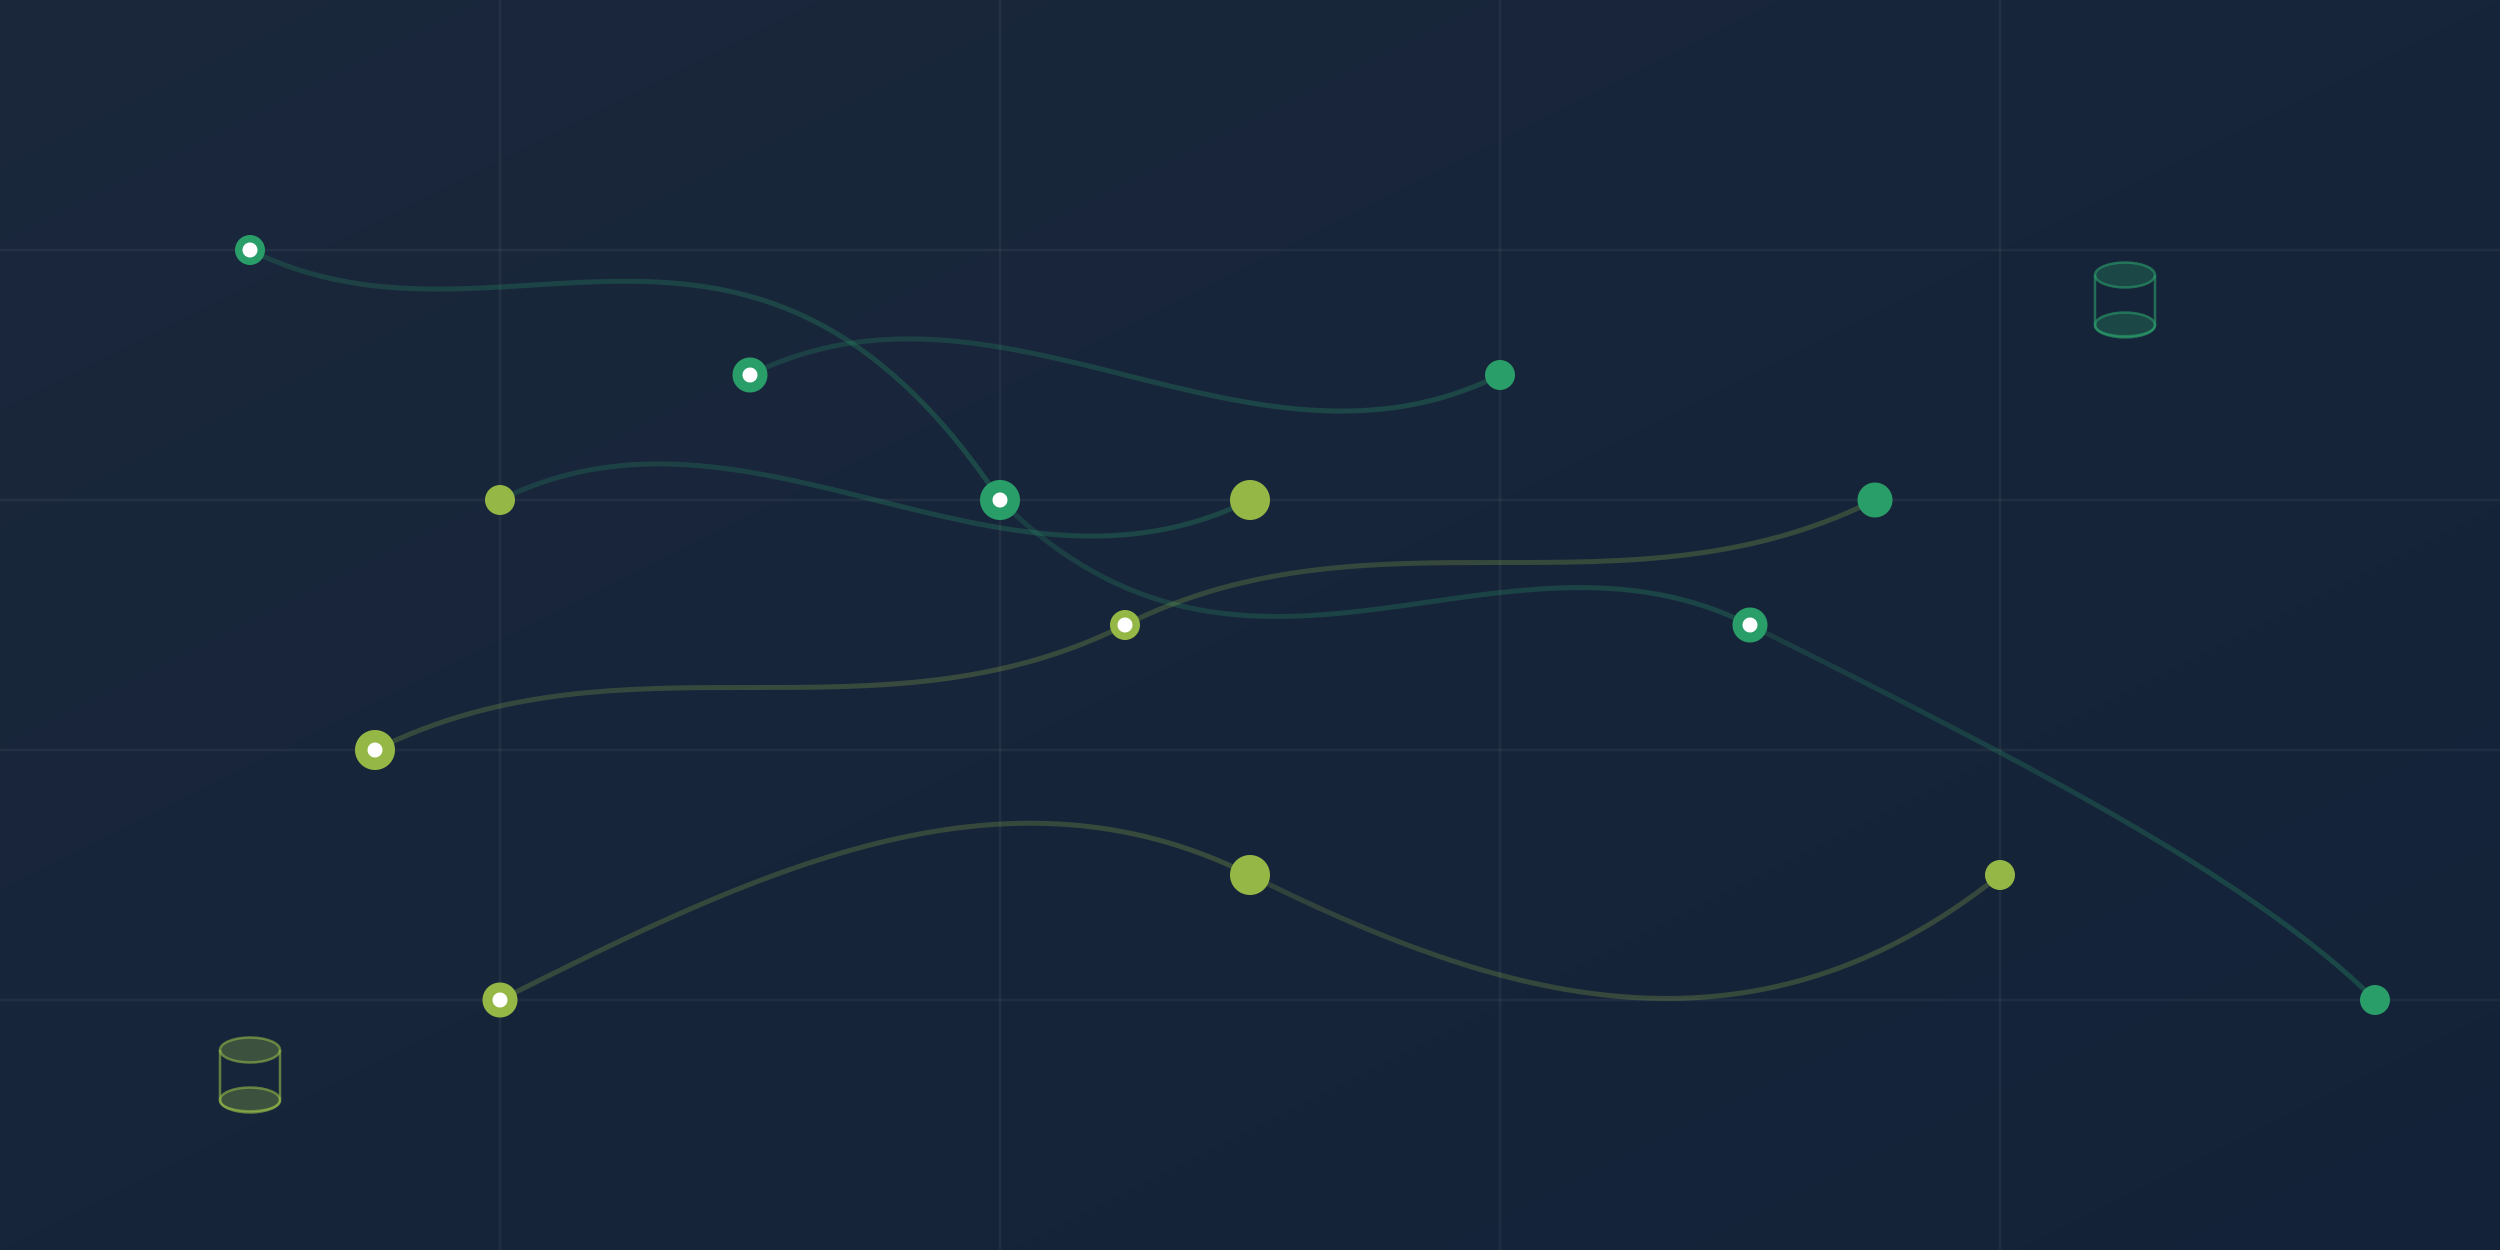 <?xml version="1.0" encoding="UTF-8"?>
<svg class="network-svg" xmlns="http://www.w3.org/2000/svg" viewBox="0 0 1000 500" preserveAspectRatio="xMidYMid slice">
    <rect x="0" y="0" width="1000" height="500" fill="#333333" stroke="none"/>
    <defs>
        <linearGradient id="bgGradient" x1="0%" y1="0%" x2="100%" y2="100%">
            <stop offset="0%" stop-color="#1a273b" />
            <stop offset="100%" stop-color="#132238" />
        </linearGradient>
        <linearGradient id="lineGradient" x1="0%" y1="0%" x2="100%" y2="100%">
            <stop offset="0%" stop-color="#2a9e69" stop-opacity="0.2" />
            <stop offset="100%" stop-color="#2a9e69" stop-opacity="0.3" />
        </linearGradient>
        <linearGradient id="lineGradient2" x1="0%" y1="0%" x2="100%" y2="100%">
            <stop offset="0%" stop-color="#95b746" stop-opacity="0.2" />
            <stop offset="100%" stop-color="#95b746" stop-opacity="0.3" />
        </linearGradient>
    </defs>
    <rect width="100%" height="100%" fill="url(#bgGradient)" />
    
    <g class="network-elements">
        <!-- Grid lines -->
        <g class="grid-lines" stroke="rgba(255,255,255,0.05)" stroke-width="1">
            <line x1="0" y1="100" x2="1000" y2="100" />
            <line x1="0" y1="200" x2="1000" y2="200" />
            <line x1="0" y1="300" x2="1000" y2="300" />
            <line x1="0" y1="400" x2="1000" y2="400" />
            
            <line x1="200" y1="0" x2="200" y2="500" />
            <line x1="400" y1="0" x2="400" y2="500" />
            <line x1="600" y1="0" x2="600" y2="500" />
            <line x1="800" y1="0" x2="800" y2="500" />
        </g>
        
        <!-- Connection paths -->
        <g class="connections">
            <path d="M100,100 C200,150 300,50 400,200" fill="none" stroke="url(#lineGradient)" stroke-width="2" />
            <path d="M400,200 C500,300 600,200 700,250" fill="none" stroke="url(#lineGradient)" stroke-width="2" />
            <path d="M700,250 C800,300 900,350 950,400" fill="none" stroke="url(#lineGradient)" stroke-width="2" />
            <path d="M200,400 C300,350 400,300 500,350" fill="none" stroke="url(#lineGradient2)" stroke-width="2" />
            <path d="M500,350 C600,400 700,430 800,350" fill="none" stroke="url(#lineGradient2)" stroke-width="2" />
            <path d="M300,150 C400,100 500,200 600,150" fill="none" stroke="url(#lineGradient)" stroke-width="2" />
            <path d="M150,300 C250,250 350,300 450,250" fill="none" stroke="url(#lineGradient2)" stroke-width="2" />
            <path d="M450,250 C550,200 650,250 750,200" fill="none" stroke="url(#lineGradient2)" stroke-width="2" />
            <path d="M200,200 C300,150 400,250 500,200" fill="none" stroke="url(#lineGradient)" stroke-width="2" />
        </g>
        
        <!-- Static nodes -->
        <g class="nodes">
            <circle cx="100" cy="100" r="6" fill="#2a9e69" />
            <circle cx="400" cy="200" r="8" fill="#2a9e69" />
            <circle cx="700" cy="250" r="7" fill="#2a9e69" />
            <circle cx="950" cy="400" r="6" fill="#2a9e69" />
            <circle cx="200" cy="400" r="7" fill="#95b746" />
            <circle cx="500" cy="350" r="8" fill="#95b746" />
            <circle cx="800" cy="350" r="6" fill="#95b746" />
            <circle cx="300" cy="150" r="7" fill="#2a9e69" />
            <circle cx="600" cy="150" r="6" fill="#2a9e69" />
            <circle cx="150" cy="300" r="8" fill="#95b746" />
            <circle cx="450" cy="250" r="6" fill="#95b746" />
            <circle cx="750" cy="200" r="7" fill="#2a9e69" />
            <circle cx="200" cy="200" r="6" fill="#95b746" />
            <circle cx="500" cy="200" r="8" fill="#95b746" />
            
            <!-- Animated data packets -->
            <circle cx="100" cy="100" r="3" fill="#ffffff">
                <animate attributeName="cx" from="100" to="400" dur="4s" begin="0s" repeatCount="indefinite" />
                <animate attributeName="cy" from="100" to="200" dur="4s" begin="0s" repeatCount="indefinite" />
                <animate attributeName="opacity" from="1" to="0" dur="4s" begin="0s" repeatCount="indefinite" />
            </circle>
            <circle cx="400" cy="200" r="3" fill="#ffffff">
                <animate attributeName="cx" from="400" to="700" dur="3.5s" begin="1s" repeatCount="indefinite" />
                <animate attributeName="cy" from="200" to="250" dur="3.5s" begin="1s" repeatCount="indefinite" />
                <animate attributeName="opacity" from="1" to="0" dur="3.5s" begin="1s" repeatCount="indefinite" />
            </circle>
            <circle cx="700" cy="250" r="3" fill="#ffffff">
                <animate attributeName="cx" from="700" to="950" dur="3s" begin="2s" repeatCount="indefinite" />
                <animate attributeName="cy" from="250" to="400" dur="3s" begin="2s" repeatCount="indefinite" />
                <animate attributeName="opacity" from="1" to="0" dur="3s" begin="2s" repeatCount="indefinite" />
            </circle>
            <circle cx="200" cy="400" r="3" fill="#ffffff">
                <animate attributeName="cx" from="200" to="500" dur="4.5s" begin="0.5s" repeatCount="indefinite" />
                <animate attributeName="cy" from="400" to="350" dur="4.5s" begin="0.5s" repeatCount="indefinite" />
                <animate attributeName="opacity" from="1" to="0" dur="4.5s" begin="0.5s" repeatCount="indefinite" />
            </circle>
            <circle cx="300" cy="150" r="3" fill="#ffffff">
                <animate attributeName="cx" from="300" to="600" dur="5s" begin="1.5s" repeatCount="indefinite" />
                <animate attributeName="cy" from="150" to="150" dur="5s" begin="1.5s" repeatCount="indefinite" />
                <animate attributeName="opacity" from="1" to="0" dur="5s" begin="1.5s" repeatCount="indefinite" />
            </circle>
            <circle cx="150" cy="300" r="3" fill="#ffffff">
                <animate attributeName="cx" from="150" to="450" dur="4s" begin="2.5s" repeatCount="indefinite" />
                <animate attributeName="cy" from="300" to="250" dur="4s" begin="2.5s" repeatCount="indefinite" />
                <animate attributeName="opacity" from="1" to="0" dur="4s" begin="2.5s" repeatCount="indefinite" />
            </circle>
            <circle cx="450" cy="250" r="3" fill="#ffffff">
                <animate attributeName="cx" from="450" to="750" dur="3.8s" begin="1.8s" repeatCount="indefinite" />
                <animate attributeName="cy" from="250" to="200" dur="3.8s" begin="1.8s" repeatCount="indefinite" />
                <animate attributeName="opacity" from="1" to="0" dur="3.8s" begin="1.8s" repeatCount="indefinite" />
            </circle>
        </g>
        
        <!-- Additional decorative elements -->
        <g class="database-icons">
            <!-- Database symbol 1 -->
            <g transform="translate(850, 120)">
                <ellipse cx="0" cy="-10" rx="12" ry="5" fill="rgba(42, 158, 105, 0.3)" stroke="rgba(42, 158, 105, 0.6)" stroke-width="1"/>
                <path d="M-12,-10 L-12,10 C-12,16 12,16 12,10 L12,-10" fill="none" stroke="rgba(42, 158, 105, 0.6)" stroke-width="1"/>
                <ellipse cx="0" cy="10" rx="12" ry="5" fill="rgba(42, 158, 105, 0.3)" stroke="rgba(42, 158, 105, 0.6)" stroke-width="1"/>
                <animate attributeName="opacity" values="0.7;1;0.7" dur="5s" repeatCount="indefinite" />
            </g>
            
            <!-- Database symbol 2 -->
            <g transform="translate(100, 430)">
                <ellipse cx="0" cy="-10" rx="12" ry="5" fill="rgba(149, 183, 70, 0.3)" stroke="rgba(149, 183, 70, 0.6)" stroke-width="1"/>
                <path d="M-12,-10 L-12,10 C-12,16 12,16 12,10 L12,-10" fill="none" stroke="rgba(149, 183, 70, 0.6)" stroke-width="1"/>
                <ellipse cx="0" cy="10" rx="12" ry="5" fill="rgba(149, 183, 70, 0.3)" stroke="rgba(149, 183, 70, 0.6)" stroke-width="1"/>
                <animate attributeName="opacity" values="0.8;1;0.8" dur="4s" repeatCount="indefinite" />
            </g>
        </g>
    </g>
</svg>